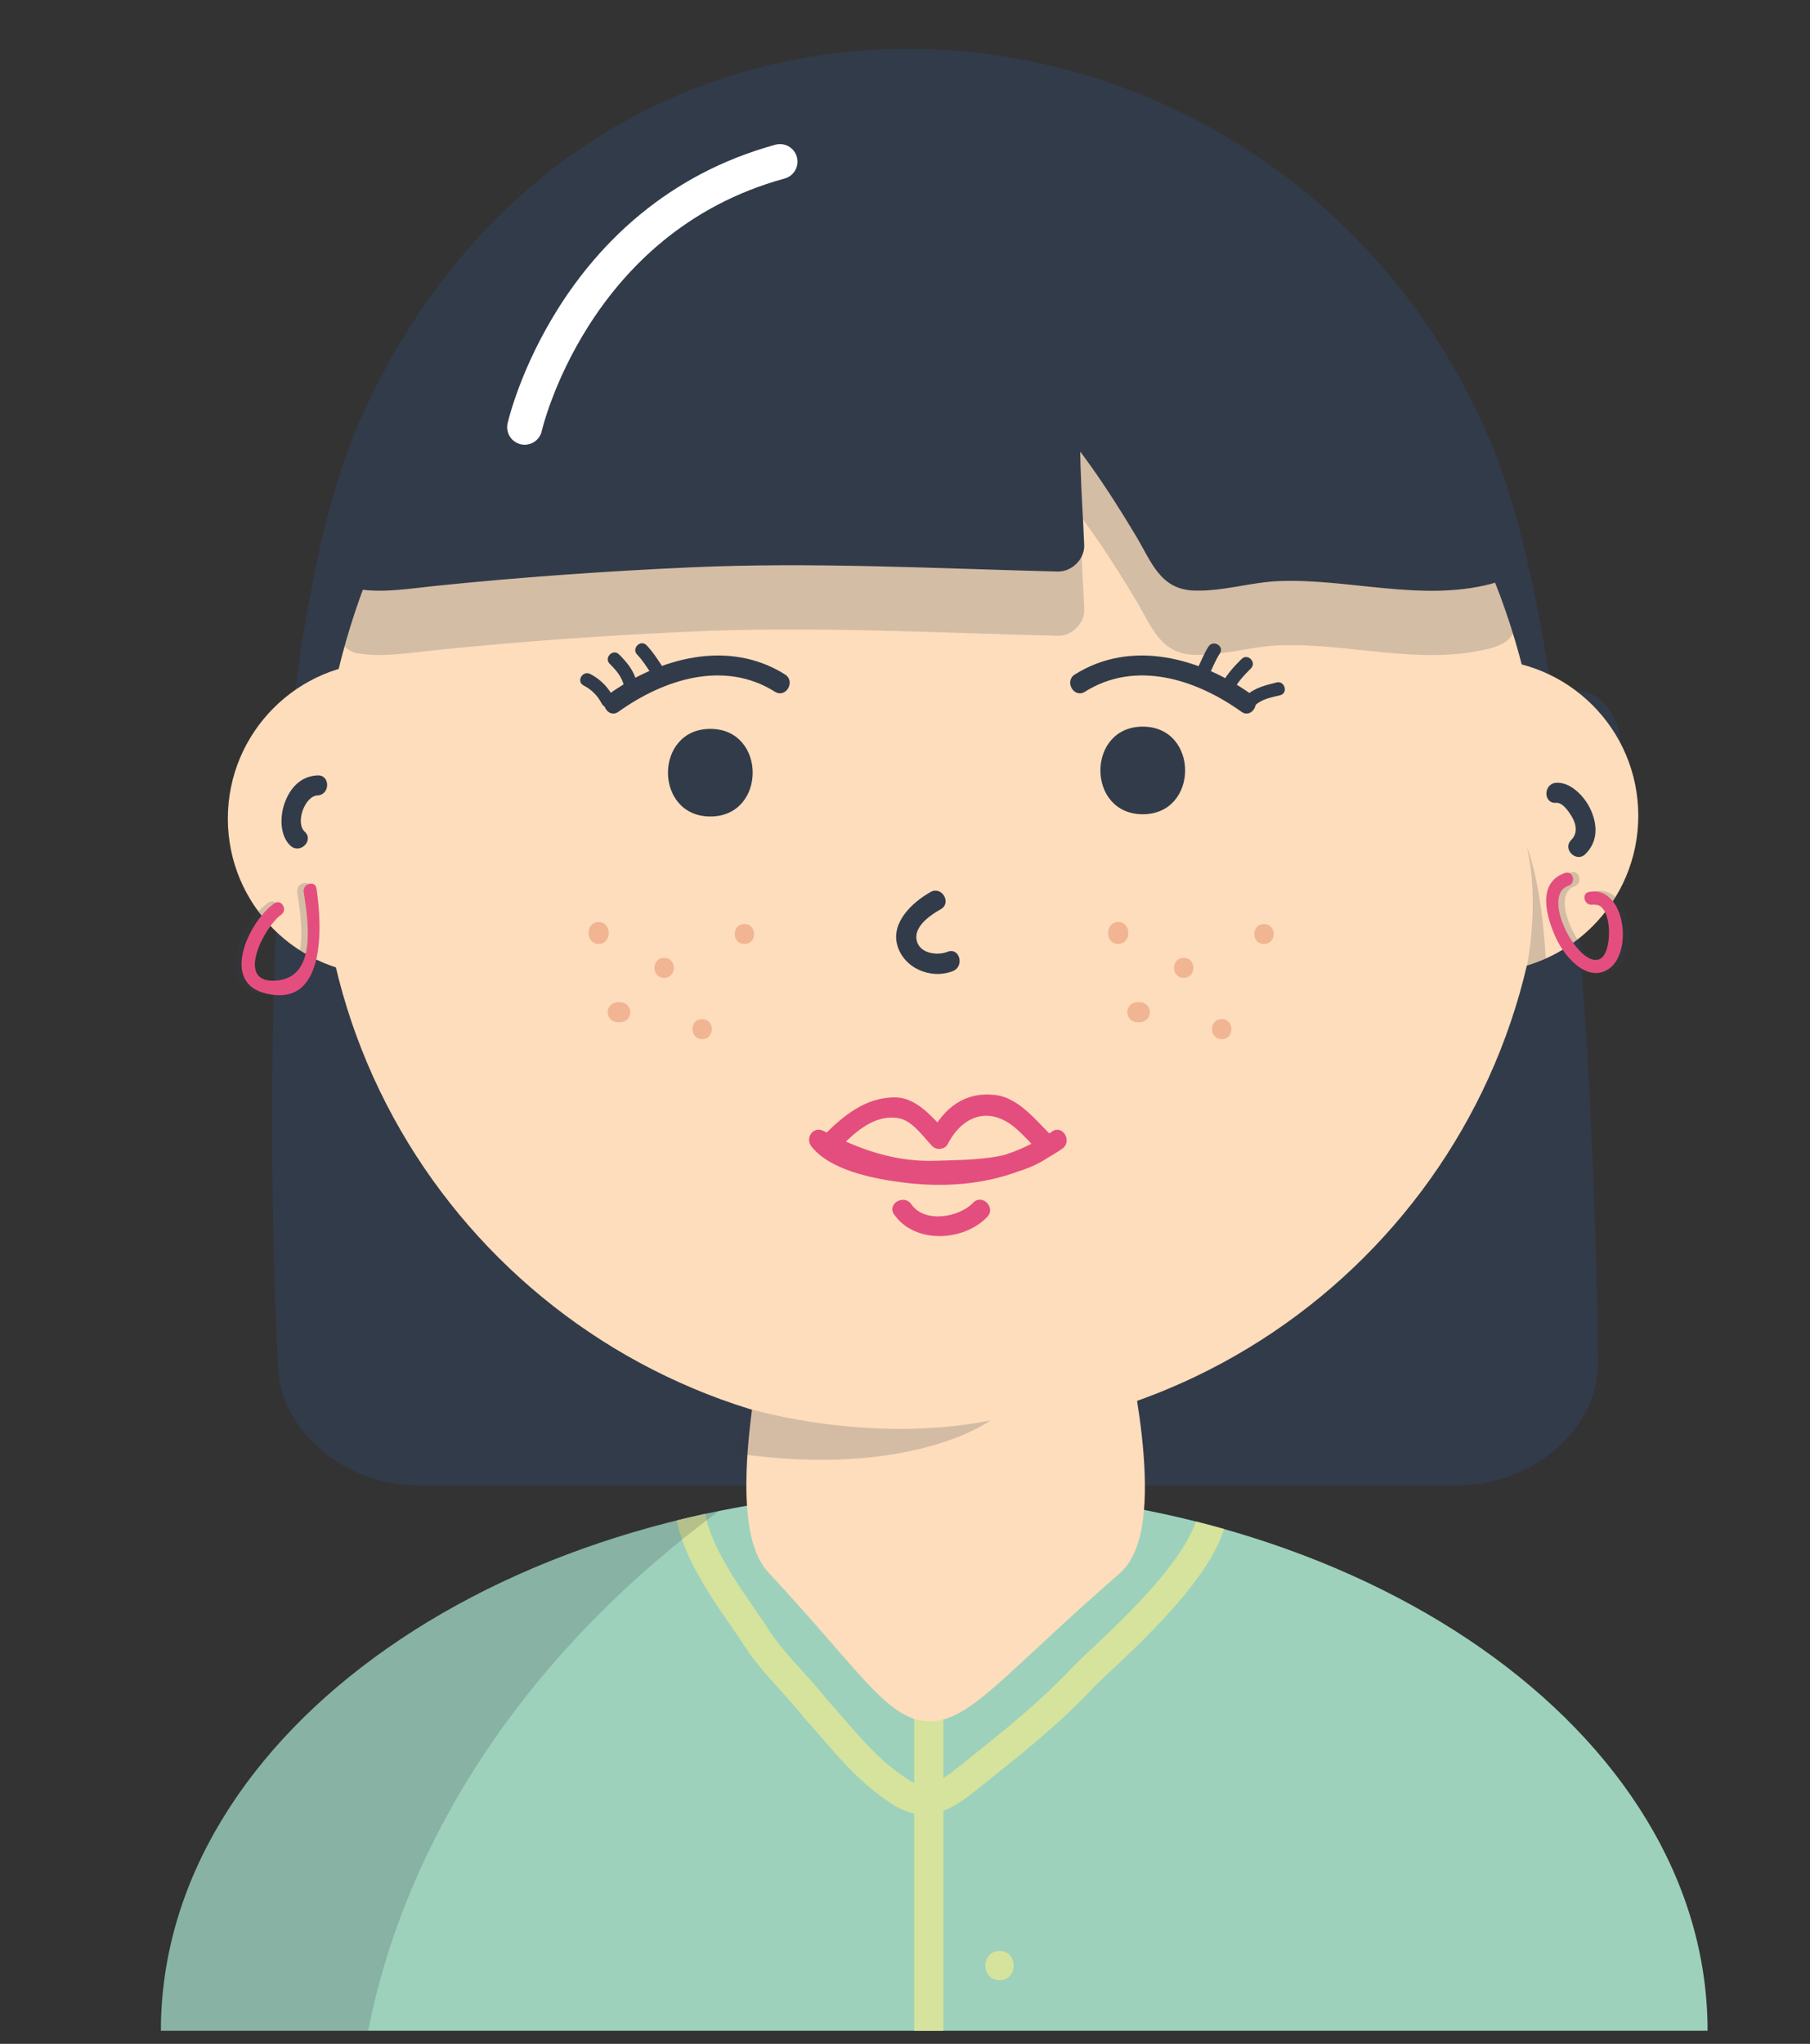 <?xml version="1.0" encoding="utf-8"?>
<!-- Generator: Adobe Illustrator 17.0.0, SVG Export Plug-In . SVG Version: 6.00 Build 0)  -->
<!DOCTYPE svg PUBLIC "-//W3C//DTD SVG 1.1//EN" "http://www.w3.org/Graphics/SVG/1.1/DTD/svg11.dtd">
<svg version="1.1" id="Calque_1" xmlns="http://www.w3.org/2000/svg" xmlns:xlink="http://www.w3.org/1999/xlink" x="0px" y="0px"
	 width="293.78px" height="331.593px" viewBox="0 0 293.78 331.593" enable-background="new 0 0 293.78 331.593"
	 xml:space="preserve">
<rect x="0" y="0" width="293.78" height="331.593" fill="#333333" stroke="none"/>
<g>
	<g>
		<path fill="#323B49" d="M256.193,115.588c1.13-0.084,2.123,1.425,2.636,2.25c0.815,1.311,1.159,2.935-0.027,4.104
			c-1.574,1.552,0.848,3.973,2.422,2.422c2.258-2.227,2.087-5.219,0.761-7.897c-1.003-2.026-3.32-4.487-5.792-4.303
			C254.005,112.326,253.989,115.752,256.193,115.588L256.193,115.588z"/>
	</g>
</g>
<g>
	<path fill="#323B49" stroke="#323B49" stroke-width="2" stroke-miterlimit="10" d="M46.127,221.368
		c0,9.49,9.746,18.632,21.769,18.632h168.706c12.022,0,21.769-9.142,21.769-18.632c0,0-0.437-108.494-17.161-148.846
		c-32.243-77.8-142.633-89.731-181.433-4.916C39.726,111.435,46.127,221.368,46.127,221.368z"/>
	<path fill="#9DD1BC" d="M151.638,241.696c69.321,0,125.517,39.294,125.517,87.765H26.121
		C26.121,280.99,82.317,241.696,151.638,241.696z"/>
	<circle fill="#FDDDBB" stroke="#FDDDBB" stroke-width="5.162" stroke-miterlimit="10" cx="240.531" cy="132.345" r="22.799"/>
	<circle fill="#FDDDBB" stroke="#FDDDBB" stroke-width="5.162" stroke-miterlimit="10" cx="62.36" cy="132.81" r="22.799"/>
	<path fill="#FDDDBB" stroke="#FDDDBB" stroke-width="5.162" stroke-miterlimit="10" d="M54.435,134.108
		c0,53.206,43.293,96.339,96.698,96.339s96.698-43.132,96.698-96.339S203.65,27.659,150.245,27.659S54.435,80.901,54.435,134.108z"
		/>
	<g>
		<g>
			<path fill="#323B49" d="M252.558,130.249c1.07-0.08,2.012,1.35,2.498,2.132c0.772,1.242,1.098,2.781-0.025,3.889
				c-1.492,1.471,0.804,3.764,2.294,2.294c2.14-2.11,1.977-4.945,0.721-7.483c-0.95-1.92-3.146-4.251-5.488-4.077
				C250.485,127.159,250.47,130.405,252.558,130.249L252.558,130.249z"/>
		</g>
	</g>
	<g>
		<g>
			<path fill="#323B49" d="M51.535,125.801c-2.783,0.133-4.509,2.094-5.375,4.598c-0.725,2.094-0.762,5.213,1,6.824
				c1.541,1.409,3.842-0.88,2.294-2.294c-1.553-1.42-0.003-5.784,2.081-5.883C53.618,128.946,53.628,125.701,51.535,125.801
				L51.535,125.801z"/>
		</g>
	</g>
	<g>
		<g>
			<path fill="#323B49" d="M176.094,112.227c8.245-5.179,18.031-2.024,25.39,3.243c1.705,1.221,3.323-1.596,1.638-2.802
				c-8.301-5.941-19.484-9.01-28.666-3.243C172.69,110.535,174.317,113.344,176.094,112.227L176.094,112.227z"/>
		</g>
	</g>
	<g>
		<g>
			<path fill="#323B49" d="M127.417,109.425c-9.182-5.767-20.365-2.698-28.666,3.243c-1.685,1.206-0.068,4.023,1.638,2.802
				c7.359-5.268,17.145-8.422,25.39-3.243C127.557,113.344,129.184,110.535,127.417,109.425L127.417,109.425z"/>
		</g>
	</g>
	<g>
		<g>
			<path fill="#323B49" d="M153.804,154.419c-1.777,0.7-4.753,0.24-5.057-2.062c-0.288-2.179,2.328-3.935,3.939-4.838
				c1.825-1.023,0.189-3.826-1.638-2.802c-2.888,1.619-6.43,4.856-5.419,8.593c1.019,3.764,5.457,5.649,9.038,4.238
				C156.59,156.79,155.753,153.651,153.804,154.419L153.804,154.419z"/>
		</g>
	</g>
	<g>
		<g>
			<path fill="#E44E7E" d="M135.84,186.662c2.657-2.692,5.91-5.983,10.061-5.234c2.172,0.392,3.95,2.996,5.387,4.501
				c0.697,0.73,2.073,0.594,2.548-0.328c2.352-4.562,6.624-6.144,10.783-2.75c1.537,1.254,2.811,2.833,4.268,4.178
				c0-0.765,0-1.53,0-2.294c-4.469,3.577-11.523,3.396-16.972,3.589c-6.645,0.235-12.386-1.831-18.215-4.825
				c-1.711-0.879-3.106,1.135-1.966,2.548c3.15,3.904,10.171,5.199,14.778,5.796c9.106,1.181,18.223-0.207,25.891-5.469
				c1.713-1.176,0.093-3.989-1.638-2.802c-6.531,4.482-13.943,5.862-21.75,5.313c-4.408-0.31-11.966-1.391-14.987-5.133
				c-0.655,0.849-1.311,1.699-1.966,2.548c6.428,3.301,12.576,5.286,19.853,5.268c6.384-0.016,14.088-0.394,19.267-4.539
				c0.673-0.538,0.598-1.743,0-2.294c-2.78-2.567-5.644-6.661-9.742-7.098c-4.868-0.52-8.222,2.093-10.405,6.326
				c0.849-0.109,1.699-0.219,2.548-0.328c-2.214-2.318-4.811-5.619-8.388-5.599c-4.806,0.026-8.409,3.049-11.649,6.331
				C132.074,185.857,134.368,188.153,135.84,186.662L135.84,186.662z"/>
		</g>
	</g>
	<g>
		<g>
			<path fill="#323B49" d="M185.48,132.103c9.166,0,9.166-14.213,0-14.213S176.314,132.103,185.48,132.103L185.48,132.103z"/>
		</g>
	</g>
	<g>
		<g>
			<path fill="#323B49" d="M115.292,132.467c9.166,0,9.166-14.213,0-14.213S106.126,132.467,115.292,132.467L115.292,132.467z"/>
		</g>
	</g>
	<g>
		<g>
			<path fill="#323B49" d="M103.416,106.205c0.803,0.826,1.425,1.801,2.062,2.755c0.765,1.148,2.629,0.072,1.857-1.086
				c-0.736-1.104-1.47-2.236-2.398-3.191C103.968,103.688,102.449,105.21,103.416,106.205L103.416,106.205z"/>
		</g>
	</g>
	<g>
		<g>
			<path fill="#323B49" d="M98.956,107.691c1.068,1.069,1.986,2.1,2.325,3.613c0.303,1.353,2.377,0.779,2.074-0.572
				c-0.418-1.865-1.559-3.242-2.878-4.562C99.496,105.188,97.975,106.709,98.956,107.691L98.956,107.691z"/>
		</g>
	</g>
	<g>
		<g>
			<path fill="#323B49" d="M94.714,111.204c1.314,0.678,2.281,1.644,2.959,2.959c0.636,1.233,2.492,0.145,1.857-1.086
				c-0.832-1.613-2.118-2.898-3.73-3.73C94.569,108.712,93.481,110.568,94.714,111.204L94.714,111.204z"/>
		</g>
	</g>
	<g>
		<g>
			<path fill="#323B49" d="M196.151,109.703c0.612-1.242,1.103-2.55,1.858-3.716c0.756-1.168-1.106-2.245-1.857-1.086
				c-0.755,1.167-1.246,2.474-1.858,3.716C193.683,109.857,195.537,110.947,196.151,109.703L196.151,109.703z"/>
		</g>
	</g>
	<g>
		<g>
			<path fill="#323B49" d="M200.239,111.933c0.705-1.357,1.733-2.426,2.805-3.499c0.981-0.982-0.54-2.503-1.521-1.521
				c-1.194,1.194-2.356,2.423-3.141,3.934C197.743,112.076,199.599,113.164,200.239,111.933L200.239,111.933z"/>
		</g>
	</g>
	<g>
		<g>
			<path fill="#323B49" d="M203.787,114.38c1.063-0.993,2.621-1.244,3.985-1.582c1.346-0.333,0.775-2.407-0.572-2.074
				c-1.765,0.437-3.567,0.858-4.934,2.135C201.25,113.808,202.774,115.325,203.787,114.38L203.787,114.38z"/>
		</g>
	</g>
	<g>
		<g>
			<path fill="#E44E7E" d="M157.951,195.129c-2.285,2.398-7.886,3.361-10.032,0.254c-1.181-1.709-3.995-0.089-2.802,1.638
				c3.336,4.829,11.287,4.435,15.129,0.403C161.688,195.909,159.397,193.611,157.951,195.129L157.951,195.129z"/>
		</g>
	</g>
	<g>
		<g>
			<path fill="#F1B593" d="M198.297,168.588c2.093,0,2.093-3.245,0-3.245C196.205,165.343,196.205,168.588,198.297,168.588
				L198.297,168.588z"/>
		</g>
	</g>
	<g>
		<g>
			<path fill="#F1B593" d="M192.126,158.645c2.093,0,2.093-3.245,0-3.245C190.034,155.401,190.034,158.645,192.126,158.645
				L192.126,158.645z"/>
		</g>
	</g>
	<g>
		<g>
			<path fill="#F1B593" d="M184.584,165.845c0.146,0,0.292,0,0.438,0c0.884,0,1.622-0.738,1.622-1.622s-0.738-1.622-1.622-1.622
				c-0.032,0-0.064,0-0.095,0c-0.884,0-1.622,0.738-1.622,1.622s0.738,1.622,1.622,1.622c0.032,0,0.064,0,0.095,0
				c0.884,0,1.622-0.738,1.622-1.622s-0.738-1.622-1.622-1.622c-0.146,0-0.292,0-0.438,0c-0.884,0-1.622,0.738-1.622,1.622
				S183.699,165.845,184.584,165.845L184.584,165.845z"/>
		</g>
	</g>
	<g>
		<g>
			<path fill="#F1B593" d="M205.154,153.16c2.093,0,2.093-3.245,0-3.245C203.062,149.915,203.062,153.16,205.154,153.16
				L205.154,153.16z"/>
		</g>
	</g>
	<g>
		<g>
			<path fill="#F1B593" d="M179.875,151.195c0,0.114,0,0.229,0,0.343c0,0.884,0.738,1.622,1.622,1.622
				c0.884,0,1.622-0.738,1.622-1.622c0-0.114,0-0.229,0-0.343c0-0.884-0.738-1.622-1.622-1.622
				C180.613,149.572,179.875,150.31,179.875,151.195L179.875,151.195z"/>
		</g>
	</g>
	<g>
		<g>
			<path fill="#F1B593" d="M113.966,168.588c2.093,0,2.093-3.245,0-3.245S111.873,168.588,113.966,168.588L113.966,168.588z"/>
		</g>
	</g>
	<g>
		<g>
			<path fill="#F1B593" d="M107.795,158.645c2.093,0,2.093-3.245,0-3.245C105.702,155.401,105.702,158.645,107.795,158.645
				L107.795,158.645z"/>
		</g>
	</g>
	<g>
		<g>
			<path fill="#F1B593" d="M100.252,165.845c0.146,0,0.292,0,0.438,0c0.884,0,1.622-0.738,1.622-1.622s-0.738-1.622-1.622-1.622
				c-0.032,0-0.064,0-0.095,0c-0.884,0-1.622,0.738-1.622,1.622s0.738,1.622,1.622,1.622c0.032,0,0.064,0,0.095,0
				c0.884,0,1.622-0.738,1.622-1.622s-0.738-1.622-1.622-1.622c-0.146,0-0.292,0-0.438,0c-0.884,0-1.622,0.738-1.622,1.622
				S99.367,165.845,100.252,165.845L100.252,165.845z"/>
		</g>
	</g>
	<g>
		<g>
			<path fill="#F1B593" d="M120.823,153.16c2.093,0,2.093-3.245,0-3.245C118.73,149.915,118.73,153.16,120.823,153.16
				L120.823,153.16z"/>
		</g>
	</g>
	<g>
		<g>
			<path fill="#F1B593" d="M95.544,151.195c0,0.114,0,0.229,0,0.343c0,0.884,0.738,1.622,1.622,1.622s1.622-0.738,1.622-1.622
				c0-0.114,0-0.229,0-0.343c0-0.884-0.738-1.622-1.622-1.622S95.544,150.31,95.544,151.195L95.544,151.195z"/>
		</g>
	</g>
	<g>
		<g opacity="0.2">
			<g>
				<path fill="#323B49" d="M254.92,141.53c-4.753,1.622-3.069,7.364-1.486,10.771c1.268,2.729,4.643,6.938,8.155,5.299
					c4.8-2.239,3.393-14.103-2.73-13.007c-1.502,0.269-0.864,2.551,0.63,2.284c3.019-0.54,3.115,7.105,1.336,8.447
					c-3.14,2.369-9.912-9.928-5.275-11.511C256.987,143.324,256.37,141.035,254.92,141.53L254.92,141.53z"/>
			</g>
		</g>
		<g opacity="0.2">
			<g>
				<path fill="#323B49" d="M48.242,144.738c0.721,4.754,2.312,14.173-4.846,14.267c-5.985,0.078-1.142-8.792,1.334-10.495
					c1.25-0.859,0.067-2.914-1.196-2.045c-4.047,2.783-8.862,12.721-1.718,14.721c10.397,2.911,9.617-11.094,8.71-17.077
					C50.298,142.602,48.016,143.244,48.242,144.738L48.242,144.738z"/>
			</g>
		</g>
	</g>
	<g>
		<g>
			<path fill="#E44E7E" d="M254.002,141.635c-4.67,1.594-2.97,7.276-1.421,10.611c1.236,2.661,4.557,6.869,8.006,5.26
				c4.686-2.186,3.348-13.88-2.646-12.808c-1.364,0.244-0.784,2.316,0.572,2.074c3.18-0.569,3.289,7.236,1.42,8.647
				c-3.264,2.463-10.172-10.068-5.359-11.71C255.878,143.264,255.318,141.186,254.002,141.635L254.002,141.635z"/>
		</g>
	</g>
	<g>
		<g>
			<path fill="#E44E7E" d="M49.295,144.709c0.733,4.832,2.31,14.31-4.952,14.405c-6.143,0.08-1.281-8.938,1.279-10.698
				c1.135-0.78,0.061-2.645-1.086-1.857c-3.968,2.729-8.779,12.552-1.744,14.522c10.289,2.88,9.47-11.047,8.576-16.943
				C51.162,142.769,49.089,143.353,49.295,144.709L49.295,144.709z"/>
		</g>
	</g>
	<g>
		<path fill="#323B49" d="M234.34,77.076c-3.628-9.848-11.921-20.215-19.178-27.471c-5.183-5.183-10.885-10.367-17.105-13.995
			c-1.773-0.709-3.62-1.672-5.389-2.39c-1.545-0.627-2.946-1.033-4.479-1.701c-3.666-1.596-7.495-2.769-11.383-3.684
			c-8.811-2.073-18.141-1.555-26.953-1.555c-15.031,0-27.471,4.665-40.948,10.367c-12.958,4.665-24.361,12.44-33.691,22.288
			c-4.665,5.183-7.775,10.885-10.367,17.623c-0.518,2.592-9.216,12.805-5.588,14.878c2.073,0.518,12.326-0.884,13.881-0.884
			c6.22-1.555,12.023-0.751,17.724-1.269c20.215-2.073,39.363-2.298,59.578-1.261c7.153,0.358,14.268,0.201,21.23,0.405
			c-0.216-5.426-0.952-20.634-0.089-26.239c3.105,3.105,10.929,13.635,13,16.74c1.29,2.151,6.289,10.518,7.543,12.527
			c9.571,0.476,8.815-1.925,18.889-1.421c5.183,0.518,9.971,0.768,15.673,1.286c2.073,0.518,11.127-0.441,14.059-0.707
			C244.397,90.281,235.377,80.186,234.34,77.076z"/>
		<g>
			<path fill="#323B49" d="M238.488,75.932c-5.02-12.847-14.065-23.522-23.955-32.939c-9.987-9.509-21.639-15.342-34.921-18.898
				c-13.417-3.593-29.375-3.078-42.999-0.946c-13.328,2.086-26.867,7.771-38.933,13.664C86.102,42.47,75.079,51.178,67.605,61.71
				c-3.11,4.382-4.881,9.868-7.135,14.208c-1.937,3.728-4.478,6.978-5.928,10.971c-1.049,2.888-0.18,8.104,3.574,8.694
				c4.119,0.647,8.377-0.096,12.491-0.519c13.74-1.412,27.631-2.392,41.469-3.015c19.833-0.893,39.764,0.186,59.597,0.679
				c2.274,0.057,4.395-2,4.301-4.301c-0.351-8.645-1.227-17.63-0.089-26.239c-2.448,1.014-4.895,2.028-7.343,3.042
				c6.189,6.433,11.225,14.037,15.799,21.664c2.557,4.264,3.947,8.733,9.464,8.92c4.73,0.161,9.21-1.373,13.899-1.542
				c11.263-0.408,22.963,3.363,34.187,0.489C252.179,92.126,240.203,80.132,238.488,75.932c-2.069-5.064-10.394-2.851-8.296,2.287
				c1.5,3.673,4.088,6.731,6.178,10.076c0.35,0.56,0.733,1.165,0.96,1.789c3.494-2.853,4.102-4.061,1.823-3.623
				c-0.704,0.067-1.409,0.133-2.114,0.197c-2.723,0.251-5.451,0.462-8.187,0.511c-7.027,0.124-14.1-1.491-21.15-1.501
				c-5.287-0.008-10.247,1.666-15.578,1.485c1.238,0.71,2.476,1.42,3.714,2.13c-6.461-10.456-12.621-21.205-21.215-30.137
				c-2.882-2.996-6.887-0.411-7.343,3.042c-1.138,8.609-0.262,17.595,0.089,26.239c1.434-1.434,2.868-2.868,4.301-4.301
				c-15.404-0.383-30.847-1.06-46.256-1.001c-15.596,0.06-31.231,1.332-46.782,2.264c-4.451,0.267-8.911,1.194-13.37,1.601
				c-1.059,0.097-2.118,0.165-3.18,0.225c-3.739,0.209,1.042-0.638,0.551,2.712c0.301-2.056,1.851-4.064,2.906-5.789
				c2.264-3.703,3.732-7.428,5.589-11.349c3.092-6.525,7.649-11.67,12.967-16.464c10.291-9.277,22.758-14.502,35.525-19.406
				c14.114-5.422,27.799-6.584,42.799-6.36c14.247,0.214,29.702,4.942,40.874,13.957c10.903,8.798,21.74,20.508,26.896,33.703
				C232.188,83.327,240.509,81.106,238.488,75.932z"/>
		</g>
	</g>
	<g opacity="0.2">
		<path fill="#323B49" d="M234.34,87.499c-3.628-9.848-11.921-20.215-19.178-27.471c-5.183-5.183-10.885-10.367-17.105-13.995
			c-1.773-0.709-3.62-1.672-5.389-2.39c-1.545-0.627-2.946-1.033-4.479-1.701c-3.666-1.596-7.495-2.769-11.383-3.684
			c-8.811-2.073-18.141-1.555-26.953-1.555c-15.031,0-27.471,4.665-40.948,10.367c-12.958,4.665-24.361,12.44-33.691,22.288
			c-4.665,5.183-7.775,10.885-10.367,17.623c-0.518,2.592-9.216,12.805-5.588,14.878c2.073,0.518,12.326-0.884,13.881-0.884
			c6.22-1.555,12.023-0.751,17.724-1.269c20.215-2.073,39.363-2.298,59.578-1.261c7.153,0.358,14.268,0.201,21.23,0.405
			c-0.216-5.426-0.952-20.634-0.089-26.239c3.105,3.105,10.929,13.635,13,16.74c1.29,2.151,6.289,10.518,7.543,12.527
			c9.571,0.476,8.815-1.925,18.889-1.421c5.183,0.518,9.971,0.768,15.673,1.286c2.073,0.518,11.127-0.441,14.059-0.707
			C244.397,100.704,235.377,90.609,234.34,87.499z"/>
		<g>
			<path fill="#323B49" d="M238.488,86.355c-5.02-12.847-14.065-23.522-23.955-32.939c-9.987-9.509-21.639-15.342-34.921-18.898
				c-13.417-3.593-29.375-3.078-42.999-0.946c-13.328,2.086-26.867,7.771-38.933,13.664c-11.579,5.656-22.601,14.365-30.075,24.896
				C64.495,76.514,62.724,82,60.47,86.34c-1.937,3.728-4.478,6.978-5.928,10.971c-1.049,2.888-0.18,8.104,3.574,8.694
				c4.119,0.647,8.377-0.096,12.491-0.519c13.74-1.412,27.631-2.392,41.469-3.015c19.833-0.893,39.764,0.186,59.597,0.679
				c2.274,0.057,4.395-2,4.301-4.301c-0.351-8.645-1.227-17.63-0.089-26.239c-2.448,1.014-4.895,2.028-7.343,3.042
				c6.189,6.433,11.225,14.037,15.799,21.664c2.557,4.264,3.947,8.733,9.464,8.92c4.73,0.161,9.21-1.373,13.899-1.542
				c11.263-0.407,22.963,3.363,34.187,0.489C252.179,102.549,240.203,90.555,238.488,86.355c-2.069-5.064-10.394-2.851-8.296,2.287
				c1.5,3.673,4.088,6.731,6.178,10.076c0.35,0.56,0.733,1.165,0.96,1.789c3.494-2.853,4.102-4.061,1.823-3.623
				c-0.704,0.067-1.409,0.133-2.114,0.197c-2.723,0.251-5.451,0.462-8.187,0.511c-7.027,0.124-14.1-1.491-21.15-1.501
				c-5.287-0.008-10.247,1.666-15.578,1.485c1.238,0.71,2.476,1.42,3.714,2.13c-6.461-10.456-12.621-21.205-21.215-30.137
				c-2.882-2.996-6.887-0.411-7.343,3.042c-1.138,8.609-0.262,17.595,0.089,26.239c1.434-1.434,2.868-2.868,4.301-4.301
				c-15.404-0.383-30.847-1.06-46.256-1.001c-15.596,0.06-31.231,1.332-46.782,2.264c-4.451,0.267-8.911,1.194-13.37,1.601
				c-1.059,0.097-2.118,0.165-3.18,0.225c-3.739,0.209,1.042-0.638,0.551,2.712c0.301-2.056,1.851-4.064,2.906-5.789
				c2.264-3.703,3.732-7.428,5.589-11.349c3.092-6.525,7.649-11.67,12.967-16.464c10.291-9.277,22.758-14.502,35.525-19.406
				c14.114-5.422,27.799-6.584,42.799-6.36c14.247,0.214,29.702,4.942,40.874,13.957c10.903,8.798,21.74,20.508,26.896,33.703
				C232.188,93.75,240.509,91.529,238.488,86.355z"/>
		</g>
	</g>
	<g>
		<g>
			<path fill="#D6E39C" d="M162.233,321.269c3.055,0,3.055-4.738,0-4.738C159.178,316.531,159.178,321.269,162.233,321.269
				L162.233,321.269z"/>
		</g>
	</g>
	<g>
		<g>
			<defs>
				<path id="SVGID_1_" d="M151.638,241.696c69.321,0,125.517,39.294,125.517,87.765H26.121
					C26.121,280.99,82.317,241.696,151.638,241.696z"/>
			</defs>
			<clipPath id="SVGID_2_">
				<use xlink:href="#SVGID_1_"  overflow="visible"/>
			</clipPath>
			<path clip-path="url(#SVGID_2_)" fill="none" stroke="#D6E39C" stroke-width="4.738" stroke-miterlimit="10" d="
				M112.326,241.696c-2.181,6.978,6.491,18.021,9.98,23.254c2.617,4.361,6.542,7.85,10.031,12.212
				c3.925,4.361,7.85,9.595,13.084,13.084c4.797,3.489,7.85,1.308,12.212-2.181c6.542-5.234,12.754-10.113,18.424-16.219
				c4.361-4.361,24.607-21.428,20.246-30.15"/>
		</g>
		<g>
			<defs>
				<path id="SVGID_3_" d="M151.638,241.696c69.321,0,125.517,39.294,125.517,87.765H26.121
					C26.121,280.99,82.317,241.696,151.638,241.696z"/>
			</defs>
			<clipPath id="SVGID_4_">
				<use xlink:href="#SVGID_3_"  overflow="visible"/>
			</clipPath>
			<g clip-path="url(#SVGID_4_)">
				<g>
					<path fill="#D6E39C" d="M148.386,277.757c0,19.358,0,38.716,0,58.074c0,3.055,4.738,3.055,4.738,0c0-19.358,0-38.716,0-58.074
						C153.124,274.702,148.386,274.702,148.386,277.757L148.386,277.757z"/>
				</g>
			</g>
		</g>
		<g>
			<defs>
				<path id="SVGID_5_" d="M151.638,241.696c69.321,0,125.517,39.294,125.517,87.765H26.121
					C26.121,280.99,82.317,241.696,151.638,241.696z"/>
			</defs>
			<clipPath id="SVGID_6_">
				<use xlink:href="#SVGID_5_"  overflow="visible"/>
			</clipPath>
			<path opacity="0.2" clip-path="url(#SVGID_6_)" fill="#323B49" enable-background="new    " d="M58.434,336.661
				c0.948,0,1.871-49.744,58.262-91.516l-8.901-2.483L40.29,255.487c0,0-24.811,22.425-26.39,23.373S3.792,317.394,3.792,317.394
				l15.161,14.845L58.434,336.661z"/>
		</g>
	</g>
	<path fill="#FDDDBB" stroke="#FDDDBB" stroke-width="5.162" stroke-miterlimit="10" d="M126.597,253.345
		c29.248,31.462,17.978,30.806,53.418,0c7.279-6.327,0-35.792,0-35.792h-53.418C126.597,217.554,120.127,246.386,126.597,253.345z"
		/>
	<path opacity="0.2" fill="#323B49" enable-background="new    " d="M121.92,228.64c0,0,19.188,5.744,38.849,1.806
		c0,0-12.792,9.565-41.692,5.301L121.92,228.64z"/>
	<path opacity="0.2" fill="#323B49" enable-background="new    " d="M247.831,156.741c0,0,2.138-10.226,0-19.324
		c0,0,2.363,5.352,3.073,18.381L247.831,156.741z"/>
	
		<path fill="none" stroke="#FFFFFF" stroke-width="5.685" stroke-linecap="round" stroke-linejoin="round" stroke-miterlimit="10" d="
		M85.159,69.309c0,0,7.639-33.824,41.44-43.087"/>
</g>
</svg>
